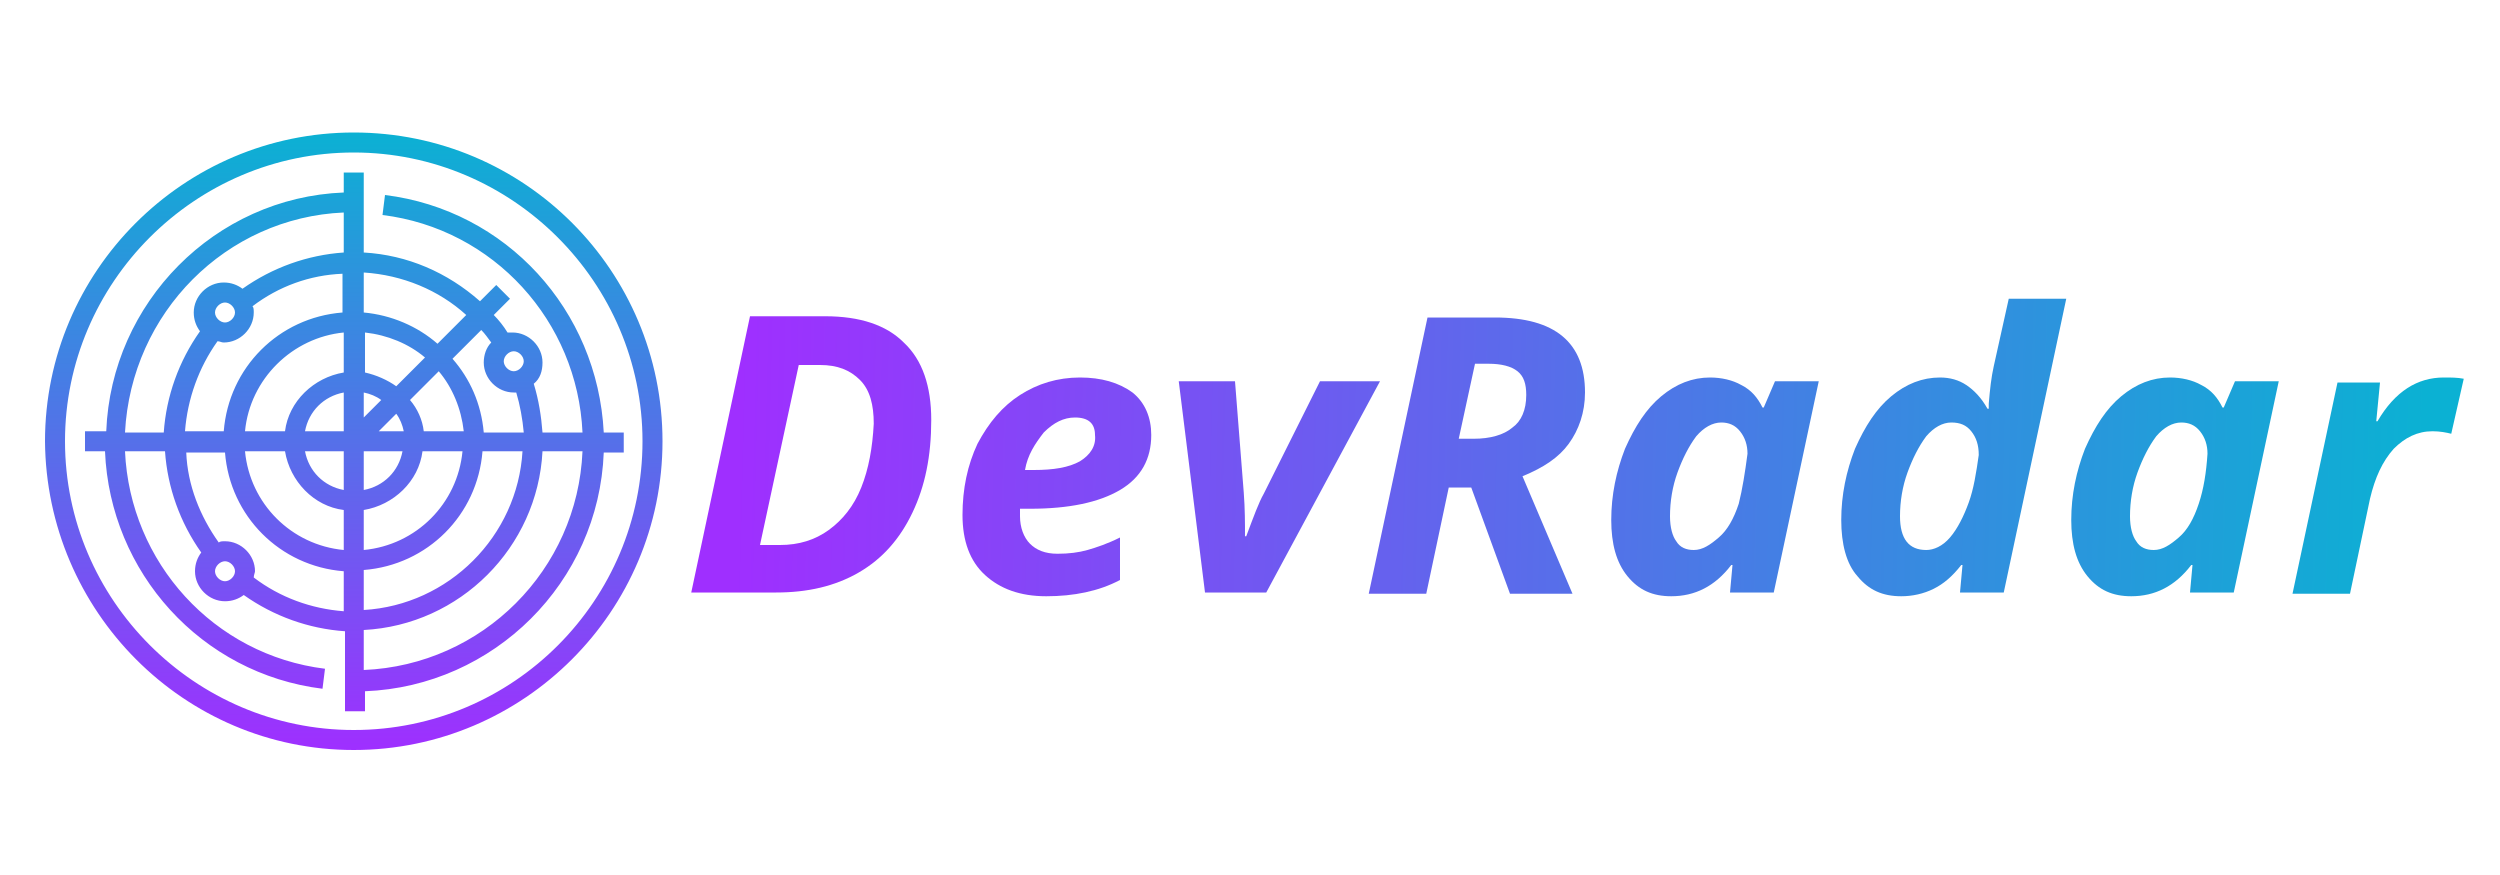 <?xml version="1.0" encoding="utf-8"?>
<!-- Generator: Adobe Illustrator 24.0.2, SVG Export Plug-In . SVG Version: 6.00 Build 0)  -->
<svg version="1.1" id="Layer_1" xmlns="http://www.w3.org/2000/svg" xmlns:xlink="http://www.w3.org/1999/xlink" x="0px" y="0px"
	 viewBox="0 0 200 70" style="enable-background:new 0 0 200 70;" xml:space="preserve">
<style type="text/css">
	.st0{fill:url(#SVGID_1_);}
	.st1{fill:url(#SVGID_2_);}
	.st2{fill:url(#SVGID_3_);}
	.st3{fill:url(#SVGID_4_);}
	.st4{fill:url(#SVGID_5_);}
	.st5{fill:url(#SVGID_6_);}
	.st6{fill:url(#SVGID_7_);}
	.st7{fill:url(#SVGID_8_);}
	.st8{fill:url(#SVGID_9_);}
</style>
<linearGradient id="SVGID_1_" gradientUnits="userSpaceOnUse" x1="48.168" y1="76.75" x2="48.168" y2="82.922" gradientTransform="matrix(8 0 0 -8 -357 674)">
	<stop  offset="0" style="stop-color:#9F2FFF"/>
	<stop  offset="1" style="stop-color:#0BB1D3"/>
</linearGradient>
<path class="st0" d="M28.3,10.6c-13.6,0-24.7,11.1-24.7,24.7C3.7,48.9,14.7,60,28.3,60S53,48.9,53,35.3C53,21.7,42,10.6,28.3,10.6z
	 M28.3,58.4C15.6,58.4,5.2,48,5.2,35.3c0-12.7,10.4-23.1,23.1-23.1s23.1,10.4,23.1,23.1C51.4,48,41.1,58.4,28.3,58.4z M30.8,15.6
	l-0.2,1.6c8.9,1.1,15.6,8.5,16,17.4h-3.2c-0.1-1.3-0.3-2.6-0.7-3.9c0.5-0.4,0.7-1,0.7-1.7c0-1.3-1.1-2.4-2.4-2.4c-0.1,0-0.3,0-0.4,0
	c-0.3-0.5-0.7-1-1.1-1.4l1.3-1.3l-1.1-1.1l-1.3,1.3c-2.6-2.3-5.8-3.7-9.3-3.9v-6.4h-1.6v1.6C17.2,15.8,8.9,24.2,8.5,34.5H6.8v1.6
	h1.6c0.4,9.7,7.7,17.8,17.4,19l0.2-1.6c-8.9-1.1-15.6-8.5-16-17.4h3.2c0.2,2.9,1.2,5.7,2.9,8.1c-0.3,0.4-0.5,0.9-0.5,1.5
	c0,1.3,1.1,2.4,2.4,2.4c0.6,0,1.1-0.2,1.5-0.5c2.4,1.7,5.2,2.7,8.1,2.9v6.4h1.6v-1.6c10.3-0.4,18.7-8.7,19.1-19.1h1.6v-1.6h-1.6
	C47.8,24.8,40.5,16.8,30.8,15.6z M14.8,34.5c0.2-2.6,1.1-5.1,2.6-7.2c0.2,0,0.3,0.1,0.5,0.1c1.3,0,2.4-1.1,2.4-2.4
	c0-0.2,0-0.4-0.1-0.5c2.1-1.6,4.6-2.5,7.2-2.6V25c-5.1,0.4-9.1,4.4-9.5,9.5H14.8z M17.2,25c0-0.4,0.4-0.8,0.8-0.8s0.8,0.4,0.8,0.8
	s-0.4,0.8-0.8,0.8S17.2,25.4,17.2,25z M30.3,34.5l1.4-1.4c0.3,0.4,0.5,0.9,0.6,1.4H30.3z M32.2,36.1c-0.3,1.6-1.5,2.8-3.1,3.1v-3.1
	H32.2z M29.1,33.4v-2c0.5,0.1,1,0.3,1.4,0.6L29.1,33.4z M27.5,34.5h-3.1c0.3-1.6,1.5-2.8,3.1-3.1V34.5z M27.5,36.1v3.1
	c-1.6-0.3-2.8-1.5-3.1-3.1H27.5z M29.1,40.8c2.4-0.4,4.4-2.3,4.7-4.7h3.2c-0.4,4.2-3.7,7.5-7.9,7.9L29.1,40.8L29.1,40.8z M33.9,34.5
	c-0.1-0.9-0.5-1.8-1.1-2.5l2.3-2.3c1.1,1.3,1.8,3,2,4.8H33.9z M31.7,30.9c-0.7-0.5-1.6-0.9-2.5-1.1v-3.2c1.8,0.2,3.5,0.9,4.8,2
	L31.7,30.9z M27.5,26.6v3.2c-2.4,0.4-4.4,2.3-4.7,4.7h-3.2C20,30.3,23.4,27,27.5,26.6z M22.8,36.1c0.4,2.4,2.3,4.4,4.7,4.7V44
	c-4.2-0.4-7.5-3.7-7.9-7.9H22.8L22.8,36.1z M29.1,45.6c5.1-0.4,9.1-4.4,9.5-9.5h3.2c-0.4,6.8-5.9,12.3-12.7,12.7V45.6z M41.9,28.9
	c0,0.4-0.4,0.8-0.8,0.8c-0.4,0-0.8-0.4-0.8-0.8c0-0.4,0.4-0.8,0.8-0.8C41.5,28.1,41.9,28.5,41.9,28.9z M39.3,27.4
	c-0.4,0.4-0.6,1-0.6,1.6c0,1.3,1.1,2.4,2.4,2.4c0.1,0,0.1,0,0.2,0c0.3,1,0.5,2.1,0.6,3.2h-3.2c-0.2-2.3-1.1-4.3-2.5-5.9l2.3-2.3
	C38.8,26.7,39,27,39.3,27.4z M37.3,25.2l-2.3,2.3c-1.6-1.4-3.7-2.3-5.9-2.5v-3.2C32.2,22,35.1,23.2,37.3,25.2z M27.5,17v3.2
	c-2.9,0.2-5.7,1.2-8.1,2.9c-0.4-0.3-0.9-0.5-1.5-0.5c-1.3,0-2.4,1.1-2.4,2.4c0,0.6,0.2,1.1,0.5,1.5c-1.7,2.4-2.7,5.2-2.9,8.1H10
	C10.5,25,18.1,17.4,27.5,17z M18,46.5c-0.4,0-0.8-0.4-0.8-0.8c0-0.4,0.4-0.8,0.8-0.8s0.8,0.4,0.8,0.8C18.8,46.1,18.4,46.5,18,46.5z
	 M20.3,46.2c0-0.2,0.1-0.4,0.1-0.5c0-1.3-1.1-2.4-2.4-2.4c-0.2,0-0.4,0-0.5,0.1c-1.5-2.1-2.5-4.6-2.6-7.2H18
	c0.4,5.1,4.4,9.1,9.5,9.5v3.2C24.9,48.7,22.4,47.8,20.3,46.2z M29.1,53.6v-3.2C36.8,50,43,43.8,43.4,36.1h3.2
	C46.2,45.6,38.6,53.2,29.1,53.6z"/>
<g>
	<linearGradient id="SVGID_2_" gradientUnits="userSpaceOnUse" x1="58.935" y1="36.292" x2="194.005" y2="39.641">
		<stop  offset="0" style="stop-color:#9F2FFF"/>
		<stop  offset="1" style="stop-color:#0BB1D3"/>
	</linearGradient>
	<path class="st1" d="M66,25.3h-6l-4.7,22.1h6.8c2.5,0,4.7-0.5,6.6-1.6c1.9-1.1,3.3-2.7,4.3-4.8c1-2.1,1.5-4.5,1.5-7.4
		c0-2.7-0.7-4.8-2.2-6.2C70.9,26,68.8,25.3,66,25.3z M68.9,39c-0.6,1.5-1.5,2.6-2.6,3.4s-2.4,1.2-3.9,1.2h-1.6l3.1-14.4h1.7
		c1.4,0,2.4,0.4,3.2,1.2s1.1,2,1.1,3.5C69.8,35.8,69.5,37.5,68.9,39z"/>
	<linearGradient id="SVGID_3_" gradientUnits="userSpaceOnUse" x1="58.886" y1="38.286" x2="193.955" y2="41.635">
		<stop  offset="0" style="stop-color:#9F2FFF"/>
		<stop  offset="1" style="stop-color:#0BB1D3"/>
	</linearGradient>
	<path class="st2" d="M86.4,30.2c-1.8,0-3.4,0.5-4.8,1.4c-1.4,0.9-2.5,2.2-3.4,3.9c-0.8,1.7-1.2,3.6-1.2,5.7c0,2.1,0.6,3.7,1.8,4.8
		c1.2,1.1,2.8,1.7,4.9,1.7c2.2,0,4.2-0.4,5.9-1.3V43c-1,0.5-1.9,0.8-2.6,1s-1.5,0.3-2.4,0.3c-1,0-1.7-0.3-2.2-0.8
		c-0.5-0.5-0.8-1.3-0.8-2.2V41l0-0.3h0.8c3.1,0,5.5-0.5,7.2-1.5c1.7-1,2.5-2.5,2.5-4.4c0-1.4-0.5-2.6-1.5-3.4
		C89.5,30.6,88.1,30.2,86.4,30.2z M86.4,36.9c-0.9,0.5-2.1,0.7-3.7,0.7H82c0.2-1.2,0.8-2.1,1.5-3c0.8-0.8,1.6-1.2,2.5-1.2
		c1.1,0,1.6,0.5,1.6,1.4C87.7,35.7,87.2,36.4,86.4,36.9z"/>
	<linearGradient id="SVGID_4_" gradientUnits="userSpaceOnUse" x1="58.897" y1="37.836" x2="193.966" y2="41.185">
		<stop  offset="0" style="stop-color:#9F2FFF"/>
		<stop  offset="1" style="stop-color:#0BB1D3"/>
	</linearGradient>
	<path class="st3" d="M105.6,30.5l-4.5,9c-0.4,0.7-0.8,1.8-1.4,3.4h-0.1c0-1,0-2.2-0.1-3.5l-0.7-8.9h-4.5l2.1,16.9h4.9l9.1-16.9
		H105.6z"/>
	<linearGradient id="SVGID_5_" gradientUnits="userSpaceOnUse" x1="58.968" y1="34.958" x2="194.038" y2="38.306">
		<stop  offset="0" style="stop-color:#9F2FFF"/>
		<stop  offset="1" style="stop-color:#0BB1D3"/>
	</linearGradient>
	<path class="st4" d="M125.5,35.5c0.8-1.1,1.3-2.5,1.3-4.1c0-2-0.6-3.5-1.8-4.5c-1.2-1-3-1.5-5.4-1.5h-5.4l-4.7,22.1h4.6l1.8-8.5
		h1.8l3.1,8.5h5l-4-9.4C123.5,37.4,124.7,36.6,125.5,35.5z M121,34.2c-0.7,0.6-1.8,0.9-3.1,0.9h-1.2l1.3-6h1.1c1,0,1.8,0.2,2.3,0.6
		c0.5,0.4,0.7,1,0.7,1.9C122.1,32.8,121.7,33.7,121,34.2z"/>
	<linearGradient id="SVGID_6_" gradientUnits="userSpaceOnUse" x1="58.917" y1="37.041" x2="193.986" y2="40.39">
		<stop  offset="0" style="stop-color:#9F2FFF"/>
		<stop  offset="1" style="stop-color:#0BB1D3"/>
	</linearGradient>
	<path class="st5" d="M141.1,32.6h-0.1c-0.4-0.8-0.9-1.4-1.7-1.8c-0.7-0.4-1.6-0.6-2.5-0.6c-1.4,0-2.7,0.5-3.9,1.5
		c-1.2,1-2.1,2.4-2.9,4.2c-0.7,1.8-1.1,3.7-1.1,5.7c0,1.9,0.4,3.4,1.3,4.5c0.9,1.1,2,1.6,3.5,1.6c1.9,0,3.5-0.8,4.8-2.5h0.1
		l-0.2,2.2h3.5l3.6-16.9h-3.5L141.1,32.6z M139.1,40.3c-0.4,1.2-0.9,2.1-1.6,2.7s-1.3,1-2,1c-0.6,0-1.1-0.2-1.4-0.7
		c-0.3-0.4-0.5-1.1-0.5-2c0-1.2,0.2-2.4,0.6-3.5s0.9-2.1,1.5-2.9c0.6-0.7,1.3-1.1,2-1.1c0.6,0,1.1,0.2,1.5,0.7
		c0.4,0.5,0.6,1.1,0.6,1.8C139.6,37.8,139.4,39.1,139.1,40.3z"/>
	<linearGradient id="SVGID_7_" gradientUnits="userSpaceOnUse" x1="59.009" y1="33.307" x2="194.079" y2="36.656">
		<stop  offset="0" style="stop-color:#9F2FFF"/>
		<stop  offset="1" style="stop-color:#0BB1D3"/>
	</linearGradient>
	<path class="st6" d="M159.5,29.3c-0.2,0.9-0.3,1.8-0.4,3l0,0.4H159c-0.5-0.9-1.1-1.5-1.7-1.9c-0.6-0.4-1.3-0.6-2.1-0.6
		c-1.4,0-2.7,0.5-3.9,1.5c-1.2,1-2.1,2.4-2.9,4.2c-0.7,1.8-1.1,3.7-1.1,5.7c0,1.9,0.4,3.5,1.3,4.5c0.9,1.1,2,1.6,3.5,1.6
		c0.9,0,1.8-0.2,2.6-0.6c0.8-0.4,1.5-1,2.2-1.9h0.1l-0.2,2.2h3.5l5-23.5h-4.6L159.5,29.3z M157.5,40.2c-0.4,1.1-0.9,2.1-1.5,2.8
		c-0.6,0.7-1.3,1-1.9,1c-1.4,0-2.1-0.9-2.1-2.7c0-1.2,0.2-2.4,0.6-3.5s0.9-2.1,1.5-2.9c0.6-0.7,1.3-1.1,2-1.1c0.7,0,1.2,0.2,1.6,0.7
		c0.4,0.5,0.6,1.1,0.6,1.9C158.1,37.8,157.9,39.1,157.5,40.2z"/>
	<linearGradient id="SVGID_8_" gradientUnits="userSpaceOnUse" x1="58.939" y1="36.129" x2="194.009" y2="39.477">
		<stop  offset="0" style="stop-color:#9F2FFF"/>
		<stop  offset="1" style="stop-color:#0BB1D3"/>
	</linearGradient>
	<path class="st7" d="M177.9,32.6h-0.1c-0.4-0.8-0.9-1.4-1.7-1.8c-0.7-0.4-1.6-0.6-2.5-0.6c-1.4,0-2.7,0.5-3.9,1.5
		c-1.2,1-2.1,2.4-2.9,4.2c-0.7,1.8-1.1,3.7-1.1,5.7c0,1.9,0.4,3.4,1.3,4.5c0.9,1.1,2,1.6,3.5,1.6c1.9,0,3.5-0.8,4.8-2.5h0.1
		l-0.2,2.2h3.5l3.6-16.9h-3.5L177.9,32.6z M175.9,40.3c-0.4,1.2-0.9,2.1-1.6,2.7s-1.3,1-2,1c-0.6,0-1.1-0.2-1.4-0.7
		c-0.3-0.4-0.5-1.1-0.5-2c0-1.2,0.2-2.4,0.6-3.5s0.9-2.1,1.5-2.9c0.6-0.7,1.3-1.1,2-1.1c0.6,0,1.1,0.2,1.5,0.7
		c0.4,0.5,0.6,1.1,0.6,1.8C176.5,37.8,176.3,39.1,175.9,40.3z"/>
	<linearGradient id="SVGID_9_" gradientUnits="userSpaceOnUse" x1="58.954" y1="35.545" x2="194.023" y2="38.894">
		<stop  offset="0" style="stop-color:#9F2FFF"/>
		<stop  offset="1" style="stop-color:#0BB1D3"/>
	</linearGradient>
	<path class="st8" d="M195.5,30.2c-2.1,0-3.9,1.1-5.3,3.5h-0.1l0.3-3.1H187l-3.6,16.9h4.6l1.6-7.6c0.4-1.7,1-3,1.9-4
		c0.9-0.9,1.9-1.4,3.1-1.4c0.6,0,1.1,0.1,1.5,0.2l1-4.4C196.6,30.2,196.1,30.2,195.5,30.2z"/>
</g>
</svg>
